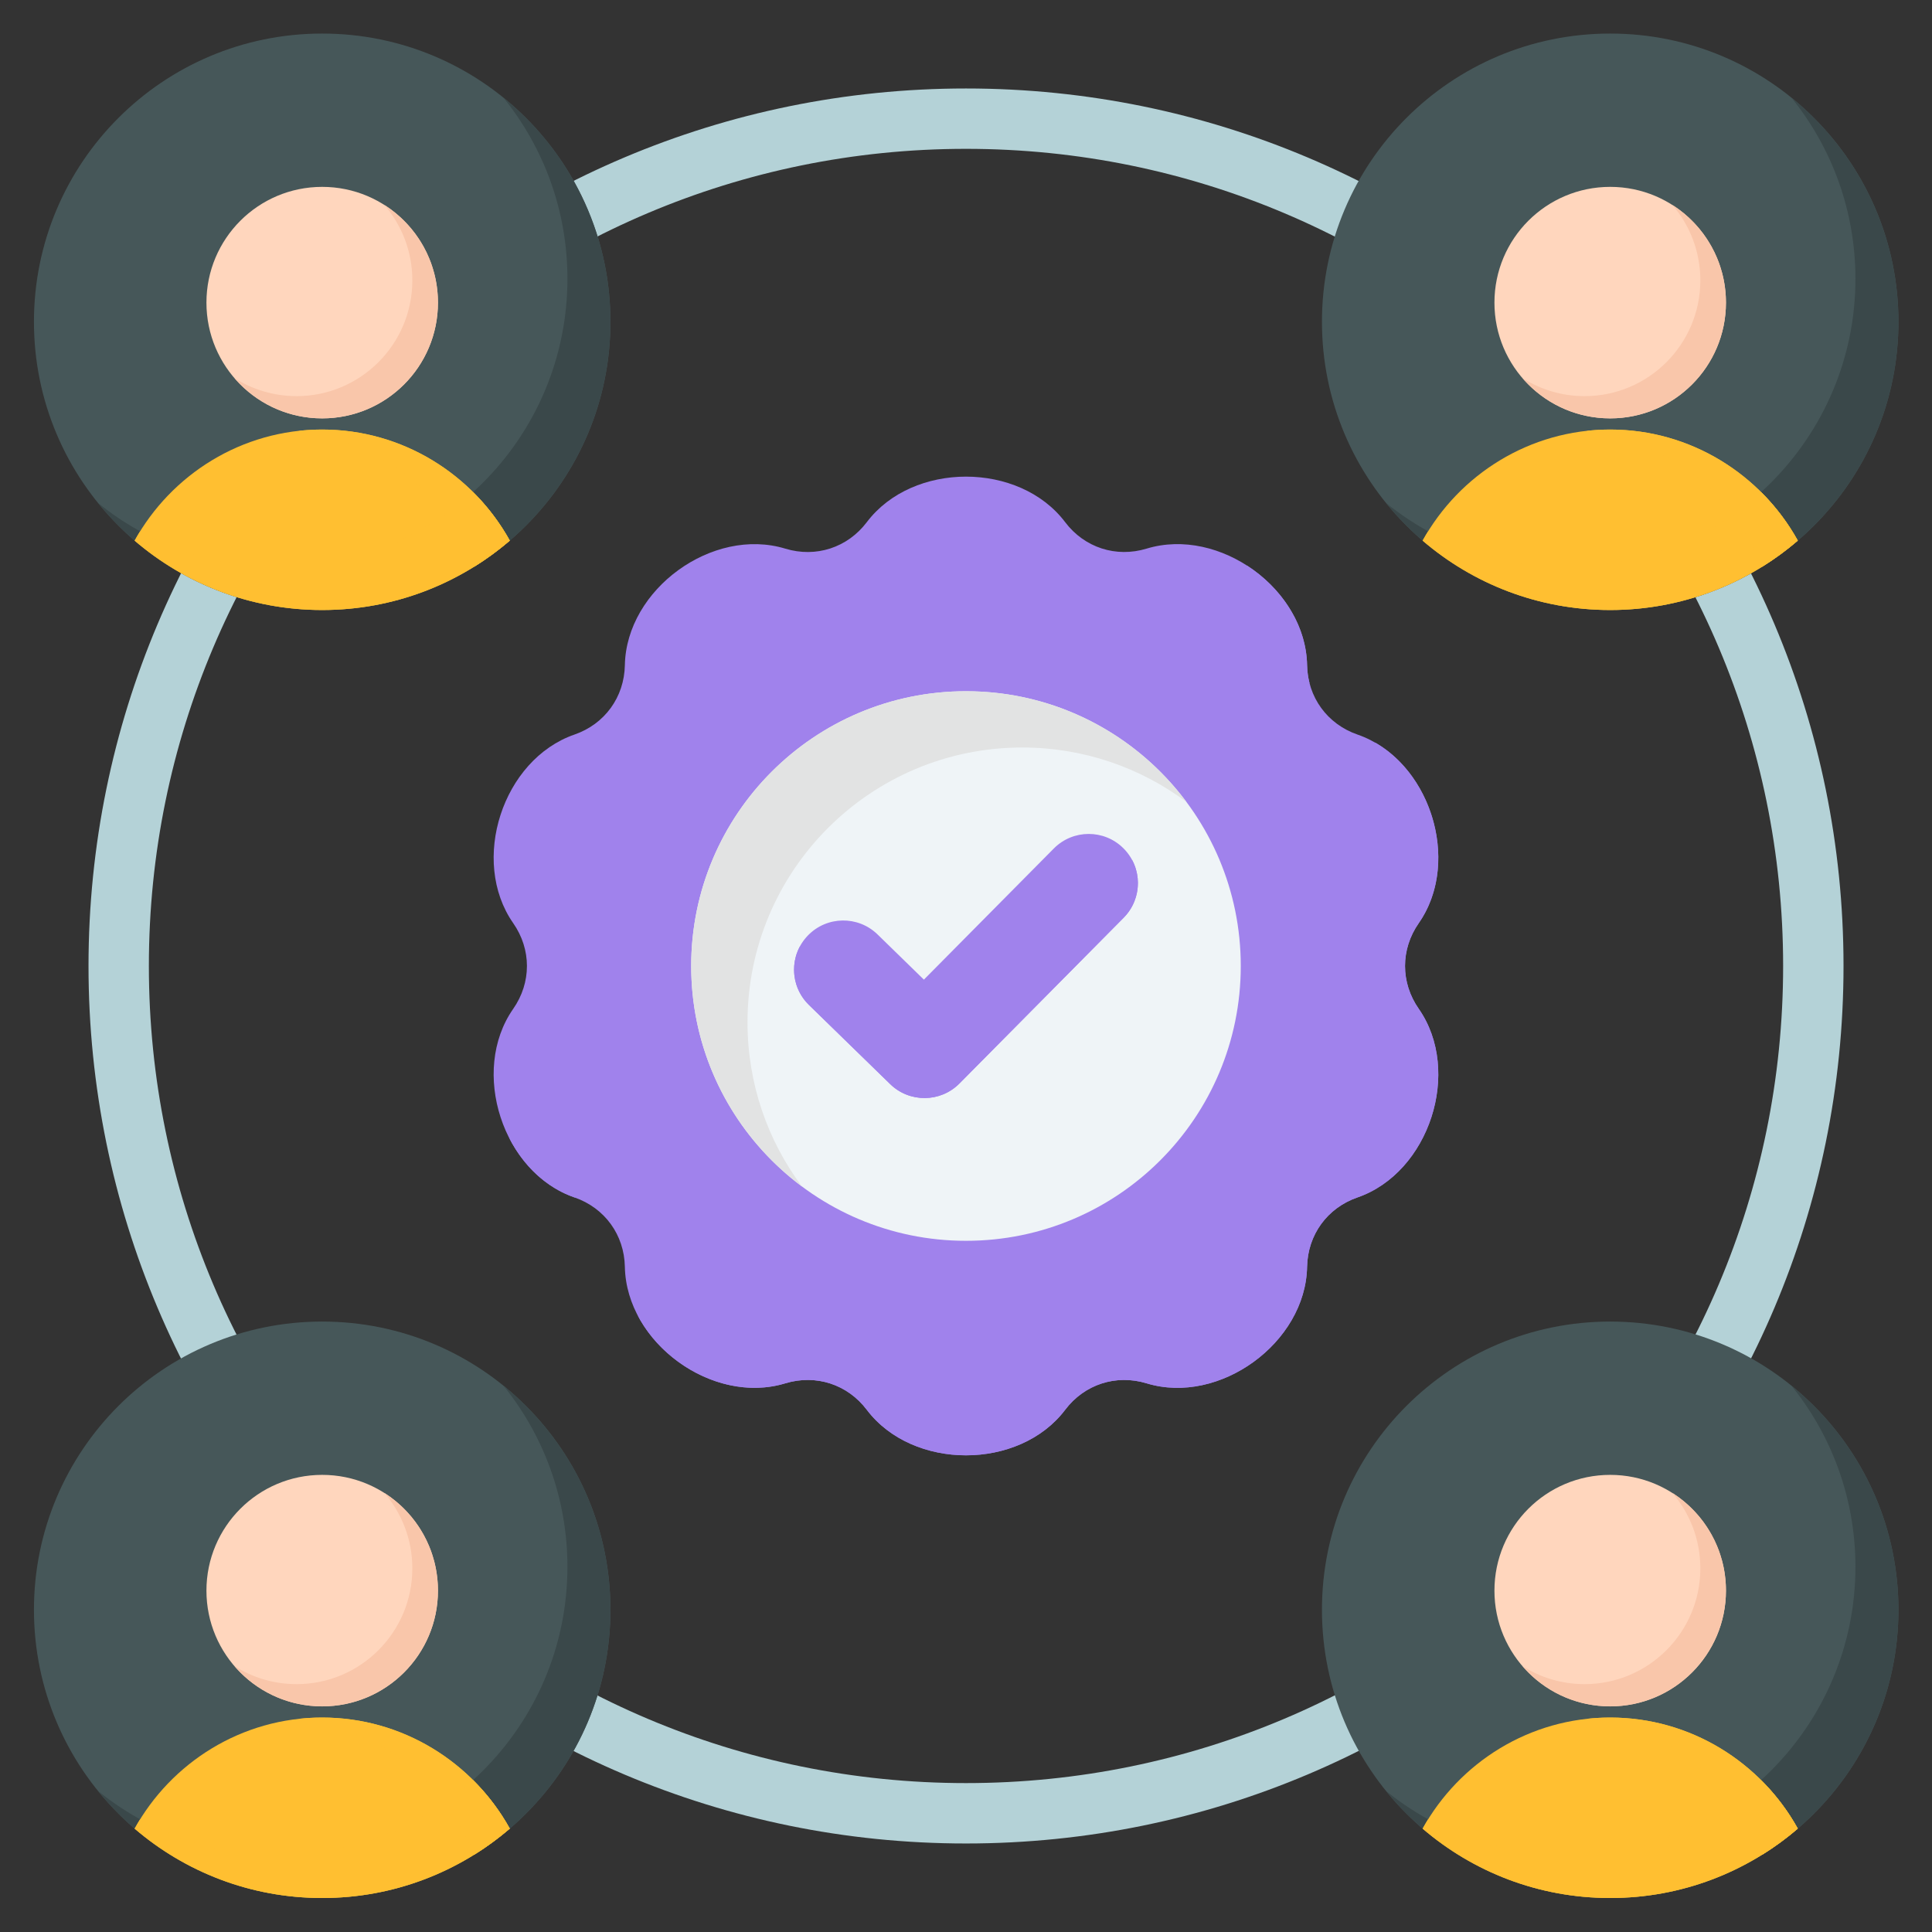 <svg width="54" height="54" viewBox="0 0 54 54" fill="none" xmlns="http://www.w3.org/2000/svg">
<rect x="0" y="0" width="54" height="54" fill="#333333" stroke="none"/>
<g id="customer-engagement 1" clip-path="url(#clip0_1217_13702)">
<g id="Group">
<path id="Vector" fill-rule="evenodd" clip-rule="evenodd" d="M27 2.473C33.773 2.473 39.905 5.218 44.343 9.656C48.781 14.095 51.527 20.226 51.527 26.999C51.527 33.772 48.781 39.903 44.343 44.342C39.904 48.78 33.773 51.526 27 51.526C20.227 51.526 14.096 48.78 9.657 44.342C5.219 39.904 2.474 33.772 2.474 26.999C2.474 20.226 5.219 14.095 9.657 9.656C14.096 5.218 20.227 2.473 27 2.473ZM43.15 10.85C39.017 6.717 33.307 4.16 27 4.16C20.693 4.16 14.983 6.717 10.851 10.85C6.717 14.982 4.161 20.692 4.161 26.999C4.161 33.306 6.717 39.016 10.851 43.149C14.983 47.282 20.693 49.838 27 49.838C33.307 49.838 39.017 47.282 43.15 43.149C47.283 39.016 49.839 33.306 49.839 26.999C49.839 20.692 47.283 14.982 43.15 10.85Z" fill="#B4D2D7"/>
<g id="Group_2">
<path id="Vector_2" d="M9.005 17.05C13.455 17.05 17.062 13.443 17.062 8.994C17.062 4.544 13.455 0.938 9.005 0.938C4.556 0.938 0.949 4.544 0.949 8.994C0.949 13.443 4.556 17.05 9.005 17.05Z" fill="#465759"/>
<path id="Vector_3" fill-rule="evenodd" clip-rule="evenodd" d="M9.006 17.05C6.475 17.05 4.217 15.883 2.74 14.058C4.124 15.177 5.886 15.849 7.804 15.849C12.254 15.849 15.86 12.242 15.86 7.792C15.86 5.874 15.189 4.112 14.07 2.729C15.895 4.205 17.062 6.463 17.062 8.994C17.062 13.443 13.455 17.05 9.006 17.05Z" fill="#3A484A"/>
<path id="Vector_4" d="M9.005 11.694C10.793 11.694 12.241 10.246 12.241 8.459C12.241 6.671 10.793 5.223 9.005 5.223C7.218 5.223 5.77 6.671 5.77 8.459C5.77 10.246 7.218 11.694 9.005 11.694Z" fill="#FFD6BD"/>
<path id="Vector_5" fill-rule="evenodd" clip-rule="evenodd" d="M6.552 10.566C7.145 11.256 8.024 11.693 9.005 11.693C10.793 11.693 12.241 10.244 12.241 8.457C12.241 7.309 11.644 6.301 10.743 5.727C11.23 6.293 11.525 7.03 11.525 7.836C11.525 9.623 10.076 11.072 8.289 11.072C7.65 11.072 7.054 10.886 6.552 10.566Z" fill="#F9C6AA"/>
<path id="Vector_6" fill-rule="evenodd" clip-rule="evenodd" d="M14.248 15.11C12.839 16.319 11.007 17.05 9.005 17.05C7.003 17.05 5.172 16.319 3.763 15.111C4.785 13.264 6.755 12.006 9.005 12.006C11.255 12.006 13.225 13.264 14.248 15.11Z" fill="#FFBF31"/>
<path id="Vector_7" fill-rule="evenodd" clip-rule="evenodd" d="M14.248 15.11C12.839 16.319 11.007 17.05 9.005 17.05C7.003 17.05 5.172 16.319 3.763 15.111C3.812 15.022 3.863 14.935 3.916 14.85C5.069 15.486 6.394 15.848 7.804 15.848C9.89 15.848 11.791 15.055 13.222 13.754C13.625 14.154 13.971 14.611 14.248 15.11Z" fill="#FFBF31"/>
<path id="Vector_8" fill-rule="evenodd" clip-rule="evenodd" d="M14.248 15.11C13.937 15.378 13.604 15.622 13.254 15.84C12.462 13.802 10.582 12.296 8.338 12.044C8.557 12.019 8.78 12.006 9.006 12.006C11.256 12.006 13.226 13.264 14.248 15.11Z" fill="#FFBF31"/>
<path id="Vector_9" fill-rule="evenodd" clip-rule="evenodd" d="M14.247 15.11C13.936 15.378 13.603 15.622 13.253 15.84C13.049 15.315 12.773 14.825 12.437 14.383C12.711 14.19 12.974 13.979 13.222 13.754C13.624 14.154 13.971 14.611 14.247 15.11Z" fill="#FFBF31"/>
</g>
<g id="Group_3">
<path id="Vector_10" d="M45.005 17.05C49.455 17.05 53.062 13.443 53.062 8.994C53.062 4.544 49.455 0.938 45.005 0.938C40.556 0.938 36.949 4.544 36.949 8.994C36.949 13.443 40.556 17.05 45.005 17.05Z" fill="#465759"/>
<path id="Vector_11" fill-rule="evenodd" clip-rule="evenodd" d="M45.006 17.05C42.475 17.05 40.217 15.883 38.74 14.058C40.124 15.177 41.886 15.849 43.804 15.849C48.254 15.849 51.86 12.242 51.86 7.792C51.86 5.874 51.189 4.112 50.07 2.729C51.895 4.205 53.062 6.463 53.062 8.994C53.062 13.443 49.455 17.05 45.006 17.05Z" fill="#3A484A"/>
<path id="Vector_12" d="M45.005 11.694C46.792 11.694 48.241 10.246 48.241 8.459C48.241 6.671 46.792 5.223 45.005 5.223C43.218 5.223 41.77 6.671 41.77 8.459C41.77 10.246 43.218 11.694 45.005 11.694Z" fill="#FFD6BD"/>
<path id="Vector_13" fill-rule="evenodd" clip-rule="evenodd" d="M42.552 10.566C43.145 11.256 44.024 11.693 45.005 11.693C46.793 11.693 48.241 10.244 48.241 8.457C48.241 7.309 47.644 6.301 46.743 5.727C47.23 6.293 47.525 7.03 47.525 7.836C47.525 9.623 46.076 11.072 44.289 11.072C43.65 11.072 43.054 10.886 42.552 10.566Z" fill="#F9C6AA"/>
<path id="Vector_14" fill-rule="evenodd" clip-rule="evenodd" d="M50.248 15.11C48.839 16.319 47.007 17.05 45.005 17.05C43.003 17.05 41.172 16.319 39.763 15.111C40.785 13.264 42.755 12.006 45.005 12.006C47.255 12.006 49.225 13.264 50.248 15.11Z" fill="#FFBF31"/>
<path id="Vector_15" fill-rule="evenodd" clip-rule="evenodd" d="M50.248 15.11C48.839 16.319 47.007 17.05 45.005 17.05C43.003 17.05 41.172 16.319 39.763 15.111C39.812 15.022 39.863 14.935 39.916 14.85C41.069 15.486 42.394 15.848 43.804 15.848C45.89 15.848 47.791 15.055 49.222 13.754C49.625 14.154 49.971 14.611 50.248 15.11Z" fill="#FFBF31"/>
<path id="Vector_16" fill-rule="evenodd" clip-rule="evenodd" d="M50.248 15.11C49.937 15.378 49.604 15.622 49.254 15.84C48.462 13.802 46.583 12.296 44.338 12.044C44.557 12.019 44.78 12.006 45.006 12.006C47.256 12.006 49.226 13.264 50.248 15.11Z" fill="#FFBF31"/>
<path id="Vector_17" fill-rule="evenodd" clip-rule="evenodd" d="M50.247 15.11C49.936 15.378 49.603 15.622 49.253 15.84C49.049 15.315 48.773 14.825 48.437 14.383C48.712 14.19 48.974 13.979 49.222 13.754C49.624 14.154 49.971 14.611 50.247 15.11Z" fill="#FFBF31"/>
</g>
<g id="Group_4">
<path id="Vector_18" d="M45.005 53.05C49.455 53.05 53.062 49.443 53.062 44.994C53.062 40.544 49.455 36.938 45.005 36.938C40.556 36.938 36.949 40.544 36.949 44.994C36.949 49.443 40.556 53.05 45.005 53.05Z" fill="#465759"/>
<path id="Vector_19" fill-rule="evenodd" clip-rule="evenodd" d="M45.006 53.05C42.475 53.05 40.217 51.883 38.74 50.058C40.124 51.177 41.886 51.849 43.804 51.849C48.254 51.849 51.86 48.242 51.86 43.792C51.86 41.874 51.189 40.112 50.07 38.728C51.895 40.206 53.062 42.463 53.062 44.994C53.062 49.443 49.455 53.05 45.006 53.05Z" fill="#3A484A"/>
<path id="Vector_20" d="M45.005 47.694C46.792 47.694 48.241 46.246 48.241 44.459C48.241 42.671 46.792 41.223 45.005 41.223C43.218 41.223 41.77 42.671 41.77 44.459C41.77 46.246 43.218 47.694 45.005 47.694Z" fill="#FFD6BD"/>
<path id="Vector_21" fill-rule="evenodd" clip-rule="evenodd" d="M42.552 46.566C43.145 47.256 44.024 47.693 45.005 47.693C46.793 47.693 48.241 46.244 48.241 44.457C48.241 43.309 47.644 42.301 46.743 41.727C47.23 42.293 47.525 43.03 47.525 43.836C47.525 45.623 46.076 47.072 44.289 47.072C43.65 47.072 43.054 46.886 42.552 46.566Z" fill="#F9C6AA"/>
<path id="Vector_22" fill-rule="evenodd" clip-rule="evenodd" d="M50.248 51.11C48.839 52.319 47.007 53.05 45.005 53.05C43.003 53.05 41.172 52.319 39.763 51.111C40.785 49.264 42.755 48.006 45.005 48.006C47.255 48.006 49.225 49.264 50.248 51.11Z" fill="#FFBF31"/>
<path id="Vector_23" fill-rule="evenodd" clip-rule="evenodd" d="M50.248 51.11C48.839 52.319 47.007 53.05 45.005 53.05C43.003 53.05 41.172 52.319 39.763 51.111C39.812 51.022 39.863 50.935 39.916 50.849C41.069 51.486 42.394 51.849 43.804 51.849C45.89 51.849 47.791 51.055 49.222 49.754C49.625 50.154 49.971 50.611 50.248 51.11Z" fill="#FFBF31"/>
<path id="Vector_24" fill-rule="evenodd" clip-rule="evenodd" d="M50.248 51.11C49.937 51.378 49.604 51.622 49.254 51.84C48.462 49.802 46.583 48.296 44.338 48.044C44.557 48.019 44.78 48.006 45.006 48.006C47.256 48.006 49.226 49.264 50.248 51.11Z" fill="#FFBF31"/>
<path id="Vector_25" fill-rule="evenodd" clip-rule="evenodd" d="M50.247 51.11C49.936 51.378 49.603 51.622 49.253 51.84C49.049 51.315 48.773 50.825 48.437 50.383C48.712 50.19 48.974 49.98 49.222 49.754C49.624 50.154 49.971 50.611 50.247 51.11Z" fill="#FFBF31"/>
</g>
<g id="Group_5">
<path id="Vector_26" d="M9.005 53.05C13.455 53.05 17.062 49.443 17.062 44.994C17.062 40.544 13.455 36.938 9.005 36.938C4.556 36.938 0.949 40.544 0.949 44.994C0.949 49.443 4.556 53.05 9.005 53.05Z" fill="#465759"/>
<path id="Vector_27" fill-rule="evenodd" clip-rule="evenodd" d="M9.006 53.05C6.475 53.05 4.217 51.883 2.74 50.058C4.124 51.177 5.886 51.849 7.804 51.849C12.254 51.849 15.86 48.242 15.86 43.792C15.86 41.874 15.189 40.112 14.07 38.728C15.895 40.206 17.062 42.463 17.062 44.994C17.062 49.443 13.455 53.05 9.006 53.05Z" fill="#3A484A"/>
<path id="Vector_28" d="M9.005 47.694C10.793 47.694 12.241 46.246 12.241 44.459C12.241 42.671 10.793 41.223 9.005 41.223C7.218 41.223 5.77 42.671 5.77 44.459C5.77 46.246 7.218 47.694 9.005 47.694Z" fill="#FFD6BD"/>
<path id="Vector_29" fill-rule="evenodd" clip-rule="evenodd" d="M6.552 46.566C7.145 47.256 8.024 47.693 9.005 47.693C10.793 47.693 12.241 46.244 12.241 44.457C12.241 43.309 11.644 42.301 10.743 41.727C11.23 42.293 11.525 43.03 11.525 43.836C11.525 45.623 10.076 47.072 8.289 47.072C7.65 47.072 7.054 46.886 6.552 46.566Z" fill="#F9C6AA"/>
<path id="Vector_30" fill-rule="evenodd" clip-rule="evenodd" d="M14.248 51.11C12.839 52.319 11.007 53.05 9.005 53.05C7.003 53.05 5.172 52.319 3.763 51.111C4.785 49.264 6.755 48.006 9.005 48.006C11.255 48.006 13.225 49.264 14.248 51.11Z" fill="#FFBF31"/>
<path id="Vector_31" fill-rule="evenodd" clip-rule="evenodd" d="M14.248 51.11C12.839 52.319 11.007 53.05 9.005 53.05C7.003 53.05 5.172 52.319 3.763 51.111C3.812 51.022 3.863 50.935 3.916 50.849C5.069 51.486 6.394 51.849 7.804 51.849C9.89 51.849 11.791 51.055 13.222 49.754C13.625 50.154 13.971 50.611 14.248 51.11Z" fill="#FFBF31"/>
<path id="Vector_32" fill-rule="evenodd" clip-rule="evenodd" d="M14.248 51.11C13.937 51.378 13.604 51.622 13.254 51.84C12.462 49.802 10.582 48.296 8.338 48.044C8.557 48.019 8.78 48.006 9.006 48.006C11.256 48.006 13.226 49.264 14.248 51.11Z" fill="#FFBF31"/>
<path id="Vector_33" fill-rule="evenodd" clip-rule="evenodd" d="M14.247 51.11C13.936 51.378 13.603 51.622 13.253 51.84C13.049 51.315 12.773 50.825 12.437 50.383C12.711 50.19 12.974 49.98 13.222 49.754C13.624 50.154 13.971 50.611 14.247 51.11Z" fill="#FFBF31"/>
</g>
<g id="Group_6">
<path id="Vector_34" fill-rule="evenodd" clip-rule="evenodd" d="M37.942 33.469C39.951 32.774 40.871 29.941 39.655 28.198C39.143 27.464 39.143 26.535 39.655 25.802C40.871 24.059 39.951 21.226 37.942 20.531C37.097 20.238 36.551 19.487 36.533 18.592C36.493 16.467 34.084 14.716 32.049 15.334C31.194 15.594 30.31 15.307 29.771 14.594C28.489 12.898 25.511 12.898 24.228 14.594C23.689 15.307 22.805 15.595 21.95 15.335C19.916 14.716 17.506 16.467 17.465 18.592C17.448 19.486 16.902 20.238 16.057 20.531C14.048 21.226 13.128 24.058 14.344 25.802C14.856 26.535 14.856 27.464 14.344 28.198C13.128 29.941 14.048 32.774 16.057 33.469C16.902 33.762 17.448 34.513 17.465 35.407C17.506 37.533 19.915 39.283 21.949 38.665C22.805 38.405 23.689 38.692 24.228 39.406C25.51 41.101 28.488 41.101 29.771 39.406C30.31 38.692 31.194 38.405 32.049 38.665C34.083 39.284 36.493 37.533 36.533 35.408C36.551 34.513 37.097 33.762 37.942 33.469Z" fill="#A082EC"/>
<path id="Vector_35" fill-rule="evenodd" clip-rule="evenodd" d="M37.942 33.468C39.951 32.773 40.871 29.941 39.655 28.197C39.143 27.464 39.143 26.535 39.655 25.801C40.766 24.209 40.094 21.707 38.438 20.756C39.021 21.89 39.062 23.33 38.331 24.377C37.819 25.11 37.82 26.039 38.331 26.773C39.548 28.516 38.627 31.349 36.618 32.044C35.773 32.337 35.227 33.088 35.21 33.982C35.169 36.108 32.76 37.858 30.726 37.24C29.87 36.98 28.987 37.267 28.448 37.98C27.165 39.676 24.187 39.676 22.905 37.98C22.366 37.267 21.482 36.98 20.626 37.24C19.682 37.527 18.657 37.303 17.826 36.769C18.578 38.203 20.376 39.143 21.95 38.664C22.805 38.404 23.689 38.691 24.228 39.405C25.511 41.1 28.489 41.1 29.771 39.405C30.31 38.691 31.194 38.404 32.05 38.665C34.084 39.283 36.493 37.532 36.534 35.407C36.551 34.513 37.097 33.761 37.942 33.468ZM36.603 19.1C36.561 18.938 36.537 18.767 36.534 18.592C36.512 17.453 35.81 16.422 34.85 15.805C35.07 16.224 35.201 16.686 35.21 17.167C35.227 18.056 35.767 18.804 36.603 19.1ZM14.238 31.817C14.627 32.572 15.255 33.191 16.057 33.468L16.073 33.474C15.899 32.81 15.413 32.279 14.734 32.044C14.56 31.984 14.395 31.907 14.238 31.817Z" fill="#A082EC"/>
<path id="Vector_36" d="M27 34.681C31.241 34.681 34.68 31.242 34.68 27C34.68 22.759 31.241 19.32 27 19.32C22.758 19.32 19.319 22.759 19.319 27C19.319 31.242 22.758 34.681 27 34.681Z" fill="#EFF4F7"/>
<path id="Vector_37" fill-rule="evenodd" clip-rule="evenodd" d="M22.413 33.161C20.535 31.761 19.319 29.523 19.319 27C19.319 22.759 22.758 19.32 27 19.32C29.522 19.32 31.76 20.536 33.16 22.413C31.88 21.459 30.292 20.893 28.573 20.893C24.331 20.893 20.893 24.332 20.893 28.574C20.893 30.293 21.458 31.881 22.413 33.161Z" fill="#E2E3E3"/>
<path id="Vector_38" fill-rule="evenodd" clip-rule="evenodd" d="M29.456 23.714C29.991 23.176 30.861 23.173 31.399 23.709C31.938 24.244 31.94 25.114 31.405 25.652L26.814 30.286C26.283 30.82 25.421 30.826 24.882 30.302L22.61 28.088C22.066 27.559 22.054 26.688 22.584 26.144C23.113 25.6 23.983 25.588 24.527 26.117L25.823 27.381L29.456 23.714Z" fill="#A082EC"/>
<path id="Vector_39" fill-rule="evenodd" clip-rule="evenodd" d="M31.644 24.037C31.92 24.555 31.841 25.214 31.405 25.652L26.814 30.286C26.283 30.82 25.421 30.826 24.882 30.302L22.61 28.088C22.162 27.651 22.075 26.983 22.355 26.457C22.42 26.579 22.505 26.694 22.61 26.796L24.882 29.01C25.421 29.535 26.283 29.529 26.814 28.994L31.405 24.361C31.502 24.262 31.582 24.153 31.644 24.037Z" fill="#A082EC"/>
</g>
</g>
</g>
<defs>
<clipPath id="clip0_1217_13702">
<rect width="54" height="54" fill="white"/>
</clipPath>
</defs>
</svg>
